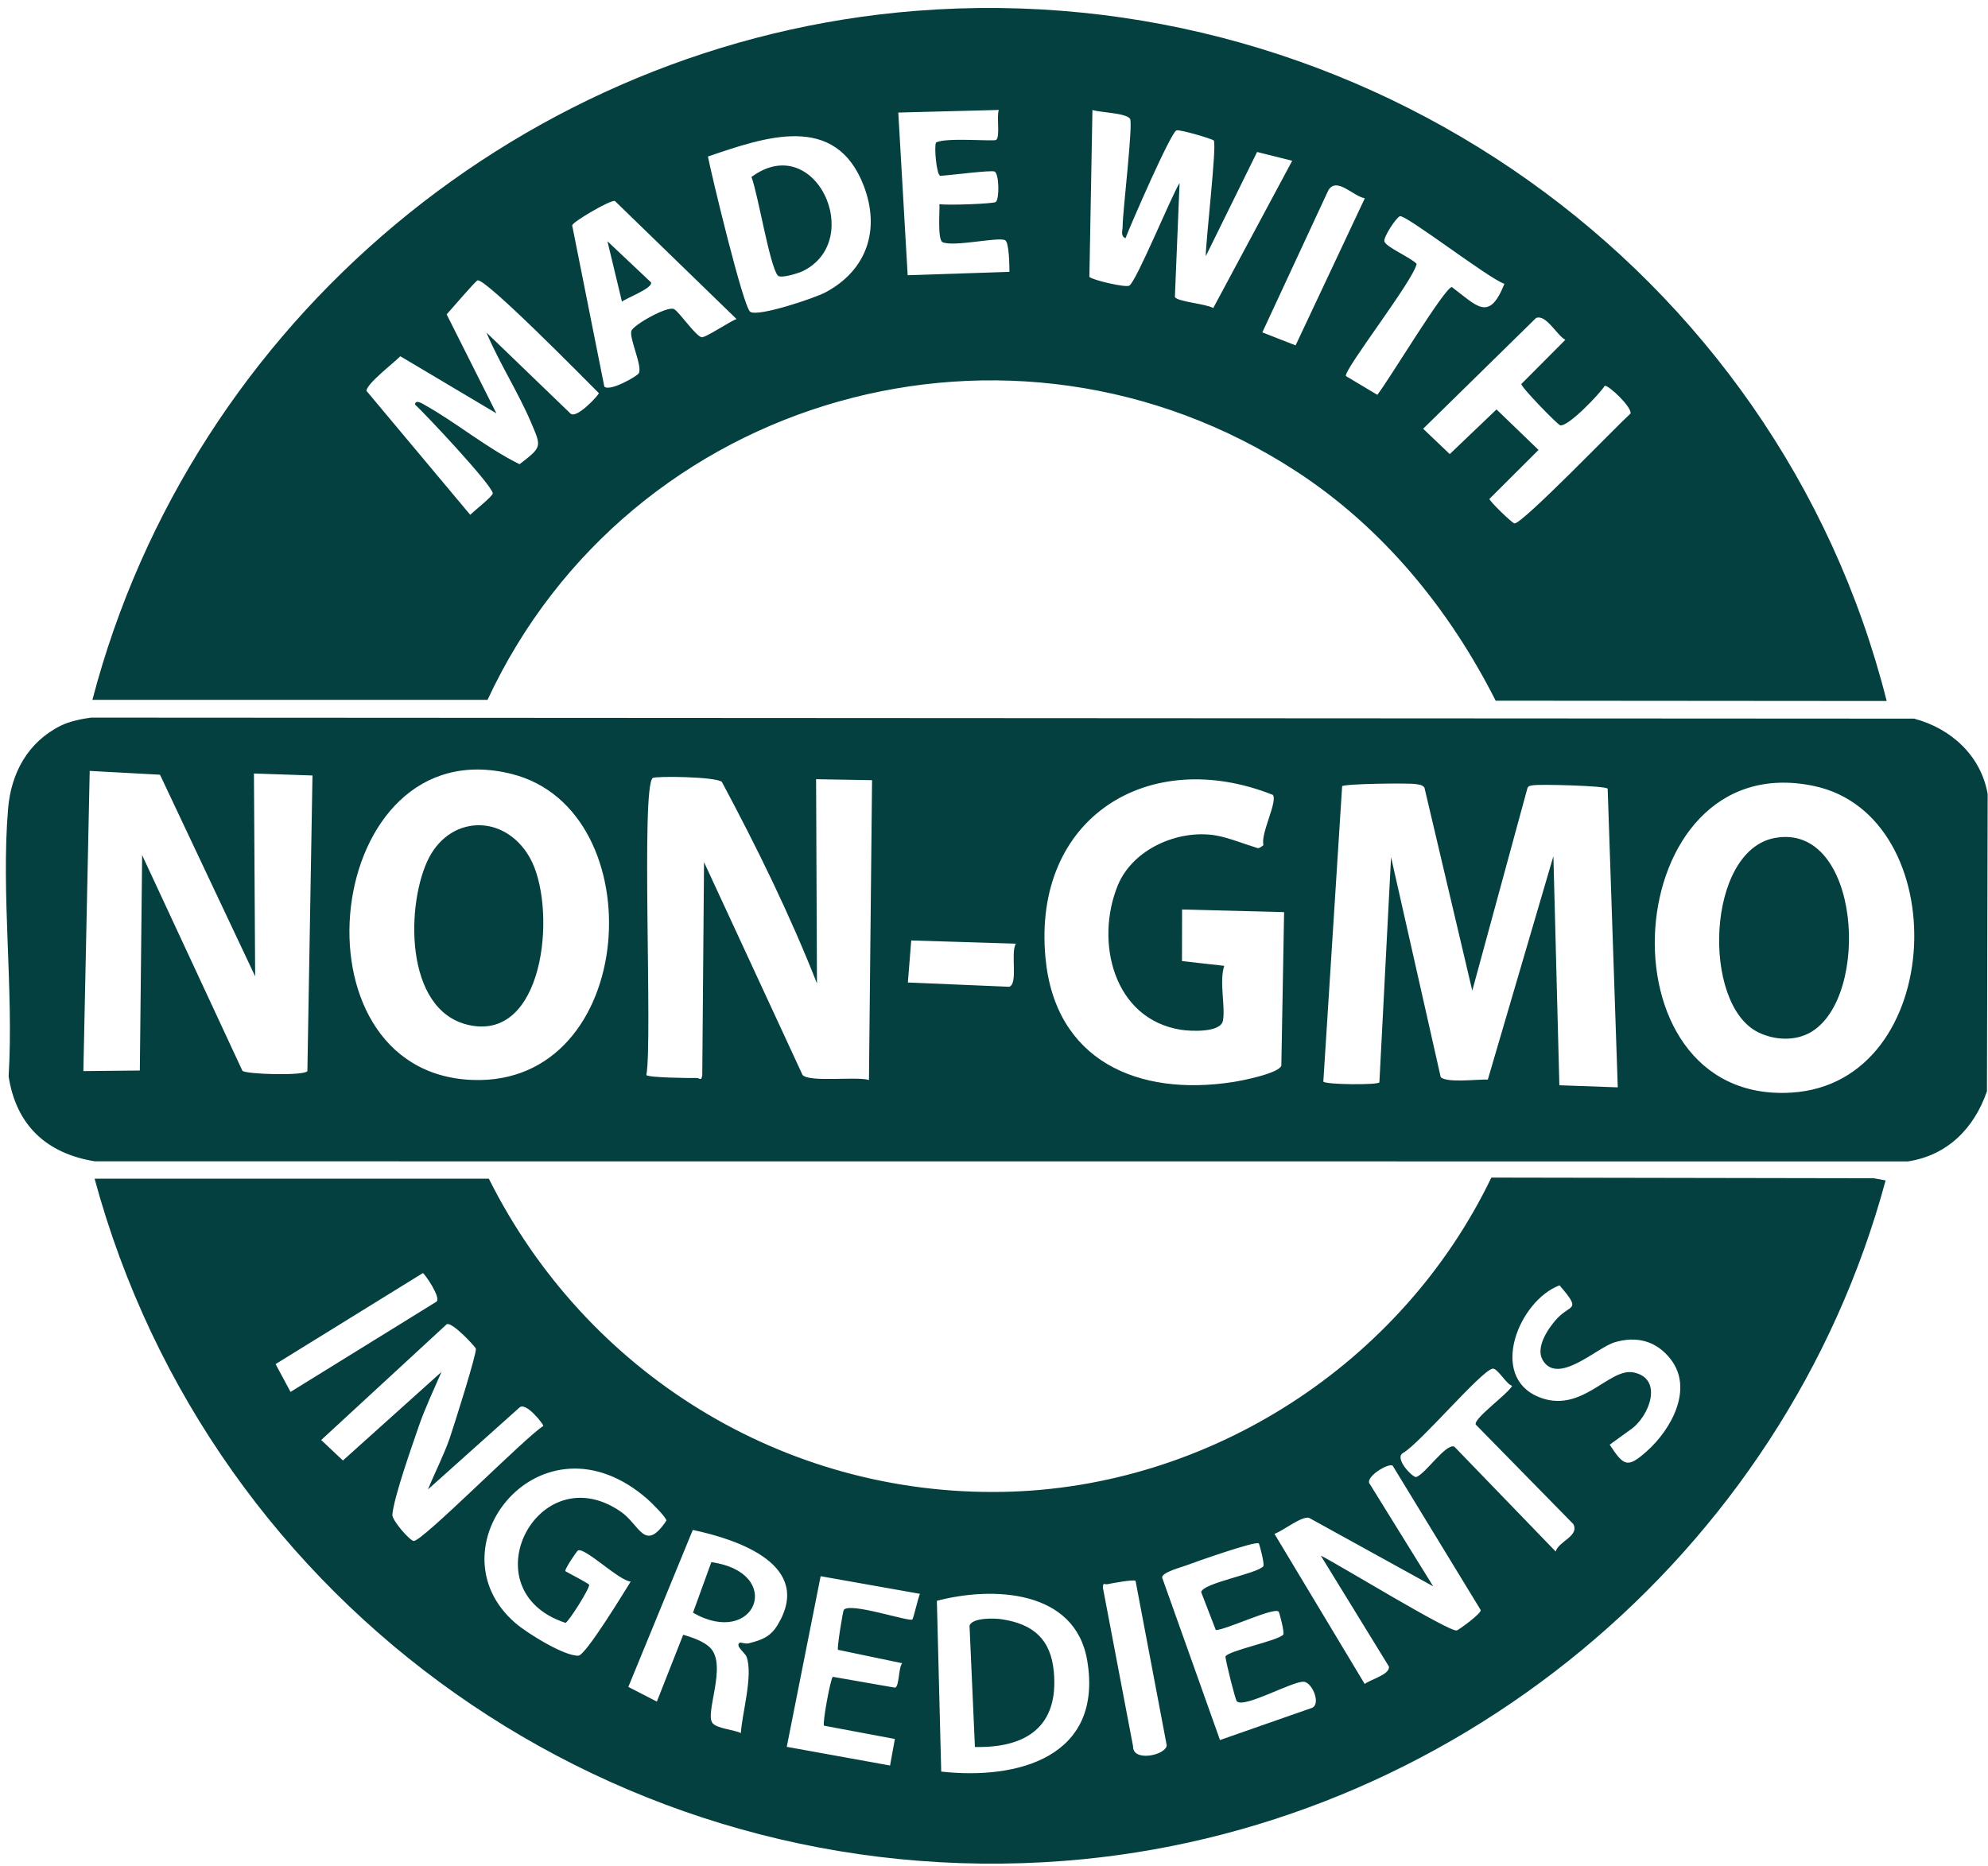 <svg width="147" height="138" viewBox="0 0 147 138" fill="none" xmlns="http://www.w3.org/2000/svg">
<path d="M139.507 51.844L110.595 51.821C107.17 45.046 102.249 39.021 95.832 34.846C74.807 21.172 46.566 29.153 36.049 51.761H6.832C14.18 23.667 38.935 3.079 67.727 0.803C100.813 -1.812 131.44 19.816 139.507 51.84V51.844ZM95.549 11.888L92.953 11.24L89.159 18.949C89.148 17.902 89.984 10.758 89.754 10.396C89.679 10.275 87.23 9.559 86.992 9.642C86.574 9.786 83.601 16.628 83.221 17.623C82.829 17.423 83.013 17.073 83.01 16.764C83.01 15.649 83.812 9.073 83.552 8.768C83.19 8.346 81.382 8.327 80.779 8.135L80.553 20.475C80.749 20.705 83.236 21.293 83.507 21.123C84.042 20.788 86.597 14.537 87.222 13.531L86.876 21.956C87.011 22.314 89.151 22.457 89.713 22.781L95.549 11.892V11.888ZM100.923 14.665C100.026 14.499 98.85 13.06 98.225 14.066L93.341 24.582L95.802 25.543L100.919 14.665H100.923ZM111.239 20.988C110.143 20.649 103.952 15.856 103.515 15.991C103.251 16.074 102.268 17.551 102.369 17.864C102.509 18.286 104.344 19.062 104.751 19.515C104.529 20.724 99.359 27.344 99.521 27.812L101.842 29.198C102.592 28.294 106.884 21.142 107.362 21.233C109.235 22.646 110.109 23.829 111.243 20.988H111.239ZM73.861 8.131L66.423 8.324L67.116 20.355L74.641 20.106C74.641 19.673 74.622 17.902 74.317 17.762C73.767 17.506 70.552 18.282 69.686 17.909C69.32 17.668 69.49 15.645 69.467 15.098C70.006 15.196 73.477 15.076 73.635 14.936C73.91 14.695 73.88 12.849 73.544 12.687C73.281 12.562 70.119 12.981 69.52 13.003C69.245 12.898 69.064 10.844 69.211 10.547C69.837 10.147 73.465 10.471 73.654 10.351C73.974 10.147 73.672 8.557 73.861 8.128V8.131ZM115.742 25.129C115.113 24.793 114.329 23.226 113.583 23.516L105.233 31.708L107.2 33.584L110.659 30.28L113.764 33.275L110.135 36.896C110.094 37.021 111.808 38.697 111.989 38.709C112.577 38.746 119.536 31.515 120.565 30.585C120.693 30.125 118.926 28.448 118.659 28.535C118.27 29.153 115.919 31.606 115.362 31.451C115.158 31.395 112.449 28.607 112.494 28.399L115.746 25.133L115.742 25.129ZM52.346 11.575C52.613 12.943 54.968 22.762 55.481 23.064C56.11 23.441 60.255 22.039 61.027 21.628C64.102 19.993 65.104 16.997 63.876 13.761C61.792 8.275 56.554 10.147 52.346 11.575ZM44.685 28.588C45.073 28.995 47.127 27.819 47.236 27.604C47.515 27.069 46.517 25.02 46.686 24.473C46.822 24.036 49.399 22.574 49.855 22.868C50.281 23.139 51.43 24.842 51.878 24.94C52.15 25.001 54.004 23.746 54.463 23.595L45.465 14.861C45.126 14.778 42.364 16.395 42.308 16.666L44.685 28.588ZM35.97 24.594L42.172 30.573C42.598 31.044 44.271 29.228 44.282 29.074C43.284 28.079 35.902 20.566 35.314 20.735C35.152 20.784 33.344 22.91 33.027 23.249L36.705 30.57L29.602 26.346C29.116 26.843 27.119 28.369 27.096 28.904L34.768 38.072C35.039 37.801 36.46 36.685 36.437 36.482C36.366 35.852 31.539 30.709 30.683 29.91C30.74 29.522 31.222 29.846 31.418 29.956C33.743 31.256 35.981 33.132 38.415 34.33C40.118 33.038 40.028 33.038 39.263 31.233C38.325 29.029 36.908 26.817 35.97 24.594Z" fill="#03403F"/>
<path d="M139.429 87.301C131.942 115.056 107.231 135.411 78.719 137.622C45.674 140.188 15.594 118.903 6.995 87.173H36.148C43.326 101.536 57.946 110.632 74.152 110.335C89.431 110.052 103.644 100.869 110.276 87.09L138.547 87.139L139.429 87.301ZM114.066 100.572C113.531 99.641 114.473 98.247 115.099 97.554C116.135 96.408 116.99 97.007 115.317 95.059C112.322 96.189 110.057 101.77 113.754 103.307C116.934 104.63 118.953 101.148 120.773 101.499C123.046 101.936 121.953 104.796 120.555 105.738L119.025 106.845C120.069 108.424 120.333 108.609 121.764 107.335C123.562 105.738 125.242 102.731 123.539 100.527C122.48 99.159 121.003 98.786 119.383 99.275C118.06 99.675 115.174 102.501 114.059 100.568L114.066 100.572ZM111.817 102.493C111.38 102.384 110.713 101.133 110.351 101.224C109.469 101.442 105.027 106.71 103.761 107.448C103.045 107.829 104.45 109.283 104.722 109.238C105.423 108.989 106.903 106.736 107.54 106.989L115.035 114.747C115.238 113.99 116.794 113.613 116.342 112.72L109.119 105.353C108.968 104.89 111.5 103.096 111.813 102.493H111.817ZM107.717 120.587C107.834 120.561 109.56 119.325 109.488 119.073L102.973 108.387C102.615 108.217 101.089 109.148 101.236 109.668L105.973 117.317L96.786 112.249C96.199 112.136 94.876 113.217 94.239 113.439L100.912 124.544C101.308 124.212 102.808 123.85 102.698 123.244L97.664 115.048C98.912 115.659 107.152 120.708 107.714 120.584L107.717 120.587ZM31.272 94.151L20.379 100.884L21.483 102.942L32.256 96.28C32.681 96.024 31.389 94.189 31.268 94.151H31.272ZM93.079 114.148C92.902 113.925 88.338 115.534 87.702 115.776C87.302 115.926 85.976 116.269 85.927 116.654L90.211 128.688L96.922 126.341C97.747 126.153 97.061 124.434 96.413 124.378C95.596 124.306 91.975 126.375 91.455 125.821C91.338 125.697 90.656 122.961 90.611 122.513C90.848 122.064 94.443 121.367 94.887 120.896C95.004 120.772 94.605 119.265 94.552 119.197C94.251 118.816 90.645 120.55 89.902 120.553L88.821 117.754C88.911 117.076 92.928 116.401 93.41 115.84C93.531 115.7 93.131 114.212 93.079 114.144V114.148ZM35.187 99.743C35.153 99.603 33.473 97.783 33.043 97.927L23.751 106.499L25.357 108.014L32.644 101.465C32.105 102.708 31.412 104.181 30.978 105.448C30.458 106.966 29.158 110.613 29.012 112.008C28.966 112.426 30.308 113.948 30.59 113.967C31.231 114.008 38.861 106.269 40.176 105.459C40.202 105.342 38.865 103.624 38.401 104.106L31.645 110.154C32.135 108.952 32.828 107.591 33.247 106.382C33.533 105.553 35.266 100.082 35.187 99.746V99.743ZM83.971 116.917C83.874 116.789 82.197 117.094 81.891 117.162C81.665 117.211 81.564 116.974 81.552 117.418L83.783 129.152C83.749 130.343 86.243 129.808 86.27 129.069L83.968 116.917H83.971ZM69.597 131.021C75.249 131.65 81.579 129.955 80.396 122.825C79.518 117.535 73.368 117.313 69.276 118.391L69.597 131.021ZM43.563 117.2C43.654 117.4 42.049 119.951 41.815 120.022C34.603 117.644 39.739 107.584 45.892 111.789C47.32 112.765 47.659 114.875 49.279 112.456C49.234 112.177 48.187 111.148 47.897 110.888C40.025 103.974 31.683 114.498 38.115 120.041C38.97 120.779 41.706 122.486 42.768 122.449C43.307 122.43 46.13 117.773 46.638 116.966C45.787 116.917 43.307 114.468 42.746 114.66C42.659 114.69 41.736 116.066 41.8 116.198C42.075 116.356 43.522 117.109 43.563 117.2ZM68.022 117.874L60.681 116.571L58.176 129.19L65.814 130.572L66.171 128.609L60.93 127.626C60.798 127.453 61.42 124.103 61.582 124.012L66.179 124.815C66.507 124.74 66.42 123.372 66.71 123.006L61.963 122.015C61.883 121.891 62.313 119.204 62.388 119.076C62.758 118.455 67.14 119.935 67.453 119.777C67.547 119.732 67.875 118.191 68.025 117.874H68.022ZM54.724 121.477C54.754 121.461 55.127 121.593 55.369 121.533C56.303 121.296 56.955 121.07 57.49 120.192C60.188 115.76 54.615 113.865 51.228 113.149L46.461 124.758L48.571 125.844L50.519 120.9C51.156 121.085 52.045 121.386 52.516 121.865C53.797 123.161 52.09 126.722 52.69 127.438C53.029 127.844 54.261 127.92 54.781 128.172C54.879 126.673 55.696 123.922 55.207 122.539C55.09 122.211 54.298 121.71 54.724 121.477Z" fill="#03403F"/>
<path d="M4.489 53.671C5.11 53.359 6.037 53.163 6.734 53.072L141.534 53.148C144.262 53.867 146.478 55.883 146.975 58.721L146.922 80.707C145.977 83.45 143.998 85.451 141.071 85.895L7.017 85.888C3.422 85.307 1.192 83.205 0.638 79.606C1.026 73.224 0.065 66.087 0.6 59.794C0.822 57.164 2.058 54.888 4.492 53.668L4.489 53.671ZM134.111 58.125C119.608 55.092 117.916 81.724 132.483 80.805C143.987 80.078 144.556 60.307 134.111 58.125ZM118.87 58.325C118.7 58.106 113.806 57.989 113.368 58.076C113.199 58.11 113.041 58.091 112.946 58.28L108.866 73.265L105.328 58.249C105.154 58.02 104.909 58.027 104.661 57.986C104.156 57.903 99.442 57.959 99.242 58.144L97.852 79.991C98.018 80.224 101.914 80.251 101.997 80.047L102.86 63.393L106.53 79.656C106.955 80.115 109.295 79.806 110.015 79.844L114.864 63.321L115.305 80.262L119.623 80.417L118.877 58.329L118.87 58.325ZM89.86 61.78C90.791 61.927 92.068 62.447 93.029 62.733C93.07 62.745 93.376 62.575 93.424 62.489C93.202 61.641 94.498 59.263 94.118 58.785C84.939 55.141 76.34 60.454 77.305 70.827C78.01 78.438 84.136 81.114 91.164 80.025C91.857 79.919 94.544 79.388 94.747 78.815L94.951 67.459L87.407 67.263L87.4 71.079L90.523 71.43C90.142 72.598 90.621 74.437 90.429 75.484C90.263 76.377 88.063 76.276 87.324 76.159C82.328 75.368 80.952 69.64 82.652 65.484C83.748 62.805 87.087 61.336 89.868 61.78H89.86ZM64.253 79.874L64.483 57.699L60.345 57.628L60.409 72.73C58.394 67.609 55.967 62.673 53.374 57.82C52.862 57.432 48.472 57.387 48.265 57.537C47.383 58.193 48.265 77.007 47.794 79.508C47.949 79.704 51.016 79.735 51.513 79.727C51.758 79.723 51.856 79.998 51.928 79.508L52.059 63.762L59.343 79.501C59.87 80.07 63.337 79.588 64.257 79.874H64.253ZM37.85 57.243C23.89 53.724 21.041 79.358 34.945 79.87C47.214 80.322 48.427 59.911 37.85 57.243ZM75.116 69.791L67.38 69.553L67.131 72.662L74.626 72.979C75.3 72.756 74.705 70.469 75.116 69.787V69.791ZM23.11 57.353L18.777 57.206L18.867 72.206L11.832 57.296L6.633 57.014L6.165 79.215L10.34 79.173L10.51 63.242L17.925 79.192C18.238 79.463 22.496 79.573 22.729 79.218L23.106 57.356L23.11 57.353Z" fill="#03403F"/>
<path d="M59.381 20.042C59.087 20.189 57.727 20.63 57.513 20.377C56.91 19.669 56.043 14.307 55.565 13.09C60.267 9.616 64.001 17.743 59.381 20.042Z" fill="#03403F"/>
<path d="M48.141 20.89C48.277 21.308 46.336 22.039 45.989 22.307L44.916 17.842L48.145 20.89H48.141Z" fill="#03403F"/>
<path d="M74.079 119.758C76.419 120.108 77.7 121.25 77.922 123.62C78.306 127.716 75.861 129.283 72.089 129.201L71.69 120.229C71.89 119.622 73.536 119.675 74.075 119.754L74.079 119.758Z" fill="#03403F"/>
<path d="M51.242 119.272L52.599 115.53C58.081 116.318 55.865 121.917 51.242 119.272Z" fill="#03403F"/>
<path d="M39.173 63.424C41.144 66.886 40.413 76.555 35.103 75.884C29.986 75.236 29.96 67.316 31.58 63.725C33.148 60.251 37.296 60.123 39.173 63.424Z" fill="#03403F"/>
<path d="M133.893 76.34C132.721 77.022 131.188 76.931 129.997 76.34C125.811 74.26 126.165 62.922 131.225 61.976C137.571 60.789 138.369 73.736 133.893 76.34Z" fill="#03403F"/>
</svg>
